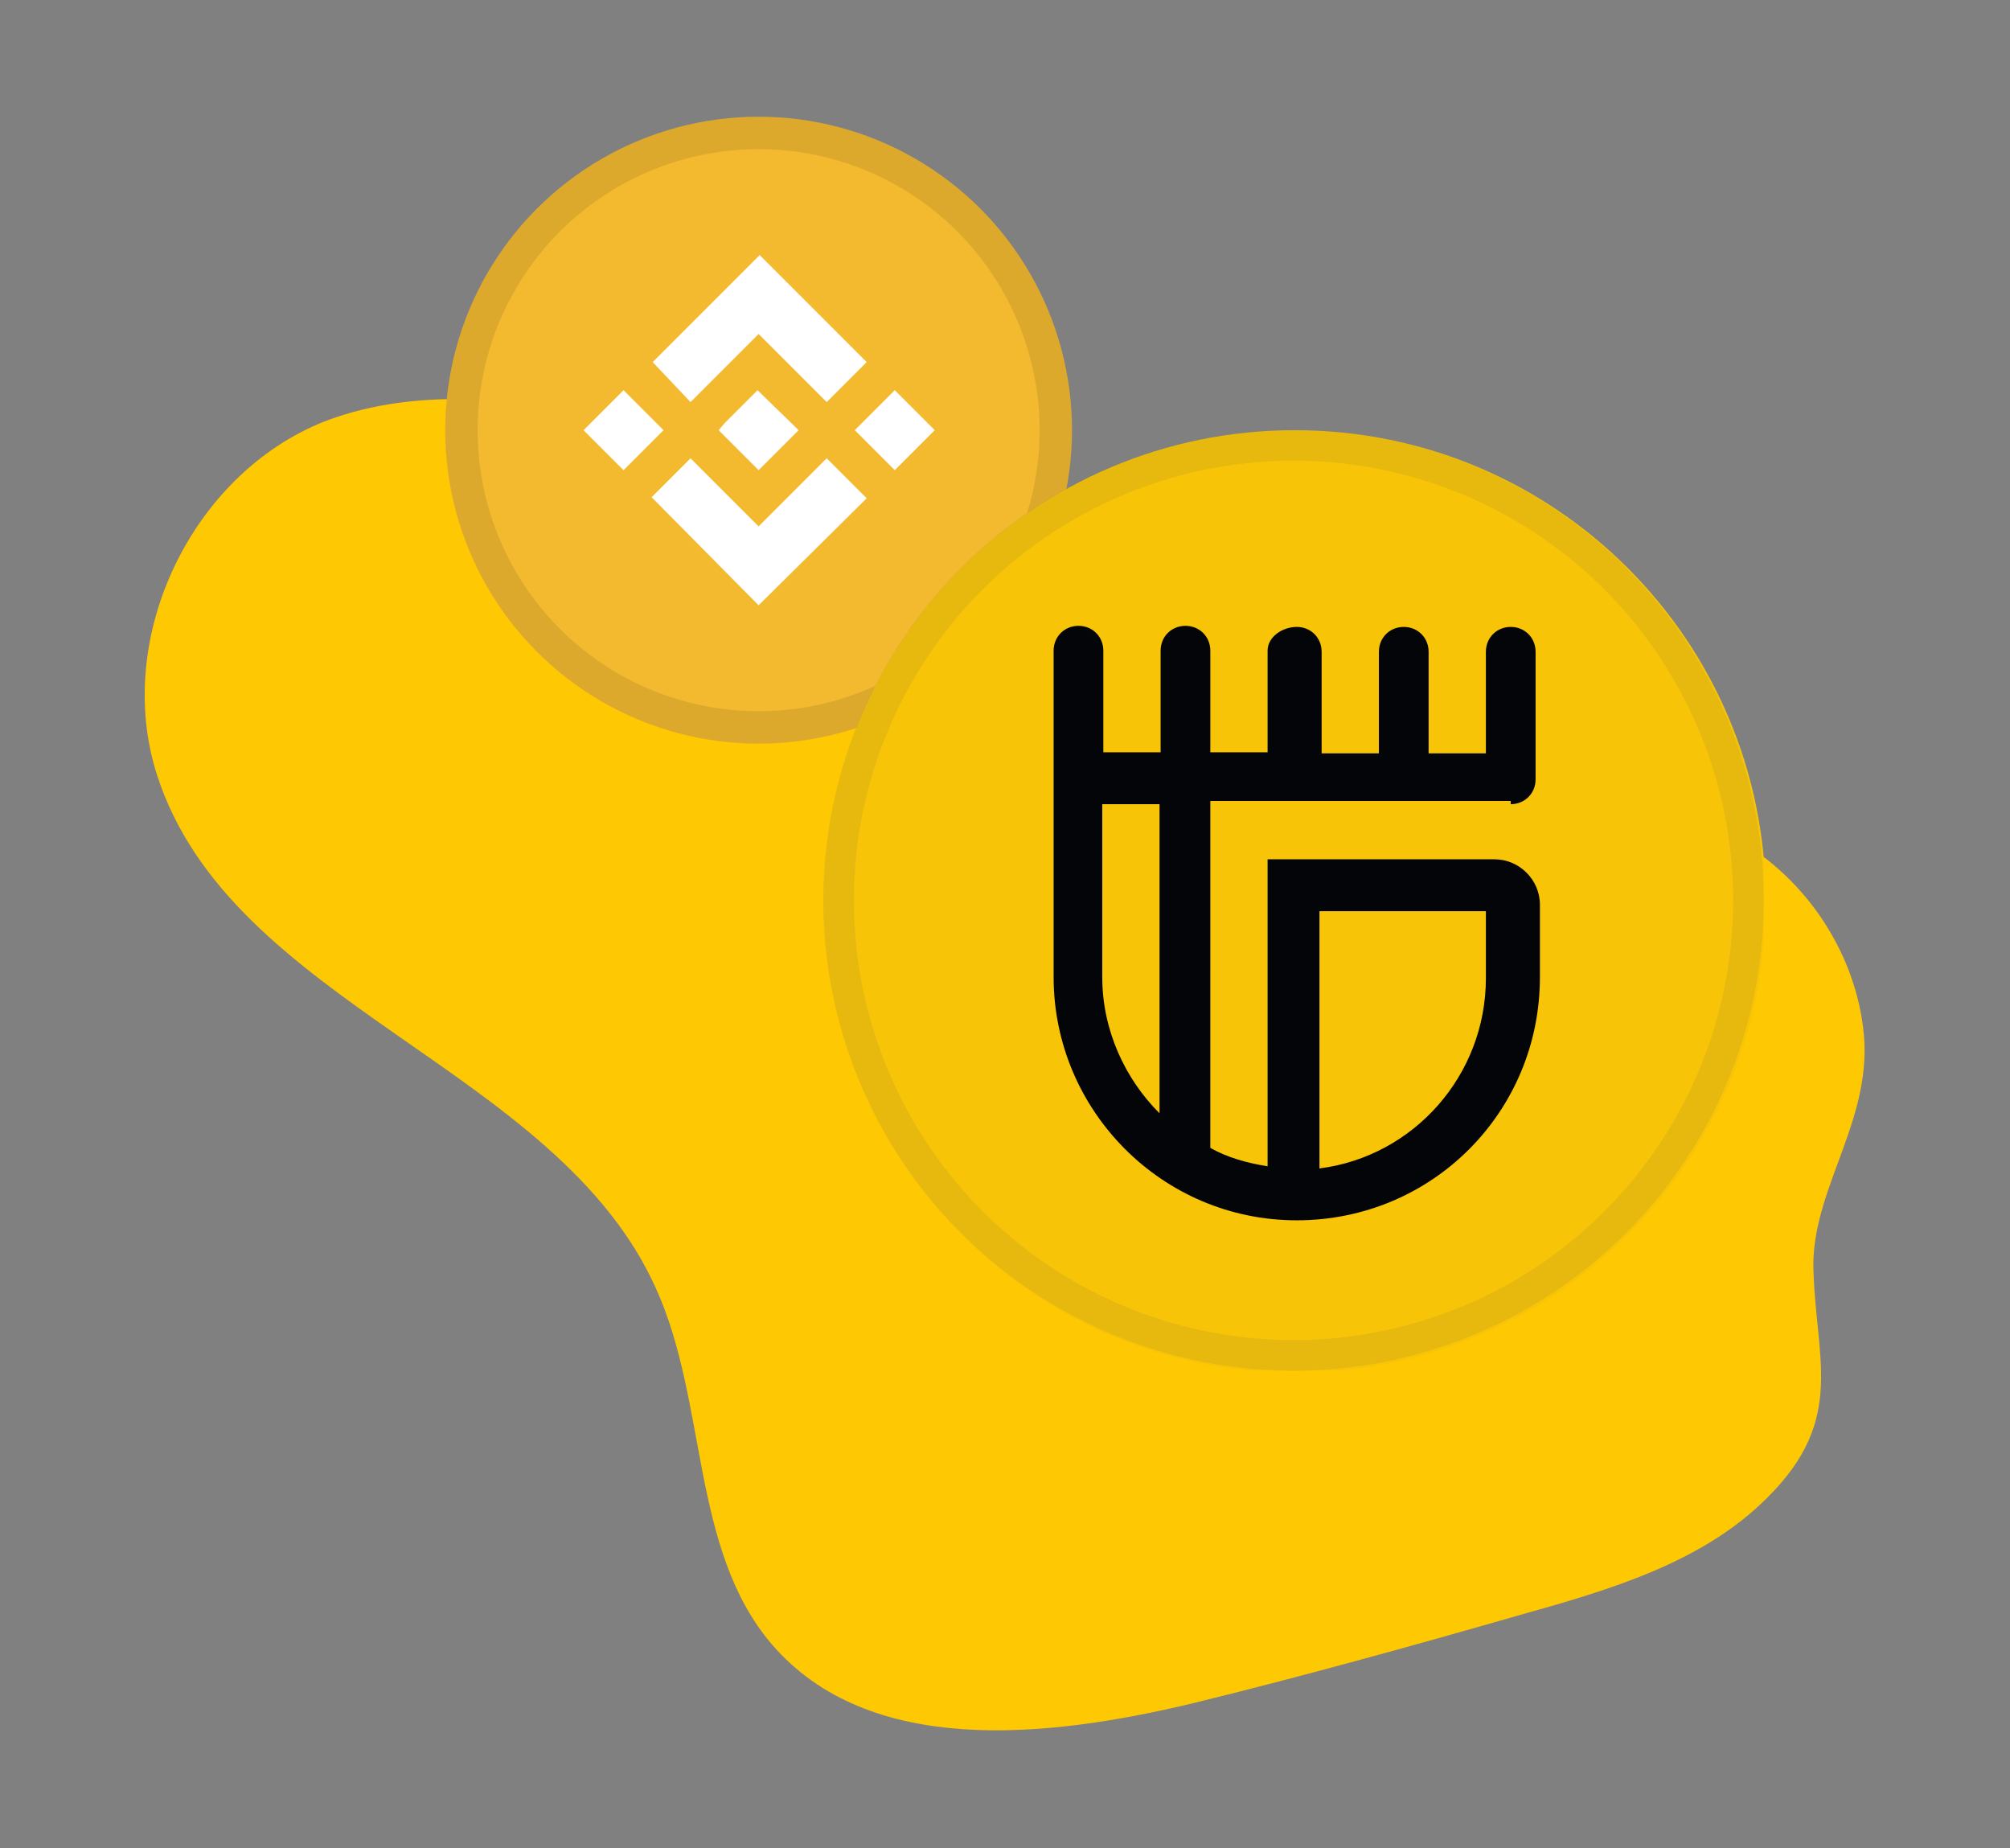 <?xml version="1.0" encoding="utf-8"?>
<!-- Generator: Adobe Illustrator 24.0.2, SVG Export Plug-In . SVG Version: 6.00 Build 0)  -->
<svg version="1.1" id="Layer_1" xmlns:v="https://vecta.io/nano"
	 xmlns="http://www.w3.org/2000/svg" xmlns:xlink="http://www.w3.org/1999/xlink" x="0px" y="0px" viewBox="0 0 186 171"
	 style="enable-background:new 0 0 186 171;" xml:space="preserve">
<rect x="0" y="0" width="186" height="171" fill="#808080" stroke="none"/>
<style type="text/css">
	.st0{fill:#FEC803;}
	.st1{fill:#F3BA2F;}
	.st2{opacity:0.1;fill:none;stroke:#191326;stroke-width:3;enable-background:new    ;}
	.st3{fill:#FFFFFF;}
	.st4{clip-path:url(#SVGID_2_);}
	.st5{fill:#F7C408;}
	.st6{fill:#030509;}
	.st7{opacity:0.1;fill:none;stroke:#565656;stroke-width:2.837;enable-background:new    ;}
</style>
<g>
	<path class="st0" d="M172.4,95c-1-7.8-6.2-14.9-13.3-18.2c-8.6-4-18.7-2.6-27.8-5.3c-11.8-3.5-20.4-13.3-30.9-19.8
		C88,44.1,73.2,41.4,58.8,38.8C49.2,37.1,39.1,35.5,30,39c-12.3,4.9-19.5,20-15.5,32.6c6.8,21.4,37,27.1,46.2,47.6
		c4.8,10.6,3.2,24.1,10.7,32.9c9,10.5,25.5,8.7,38.9,5.5c10.2-2.5,20.3-5.3,30.4-8.2c8.2-2.3,16.8-4.8,22.8-10.8
		c7.5-7.4,4.4-13.1,4.3-21.7C167.9,109.5,173.5,103.3,172.4,95z"/>
</g>
<circle class="st1" cx="70.2" cy="39.8" r="29"/>
<circle class="st2" cx="70.2" cy="39.8" r="27.5"/>
<g>
	<path class="st3" d="M63.9,37.2l6.3-6.3l6.3,6.3l3.7-3.7l-9.9-9.9l-9.9,9.9L63.9,37.2z M54,39.8l3.7-3.7l3.7,3.7l-3.7,3.7L54,39.8z
		 M63.9,42.4l6.3,6.3l6.3-6.3l3.7,3.7l-10,9.9l-9.9-10l0,0L63.9,42.4z M79.1,39.8l3.7-3.7l3.7,3.7l-3.7,3.7L79.1,39.8z M73.9,39.8
		L73.9,39.8L73.9,39.8l-3.7,3.7l-3.7-3.7l0,0l0,0l0.6-0.7l0.3-0.3l2.7-2.7L73.9,39.8L73.9,39.8z"/>
</g>
<g>
	<g>
		<defs>
			<rect id="SVGID_1_" x="76.2" y="39.8" width="87" height="87"/>
		</defs>
		<clipPath id="SVGID_2_">
			<use xlink:href="#SVGID_1_"  style="overflow:visible;"/>
		</clipPath>
		<g class="st4">
			<path class="st5" d="M119.8,127c24.1,0,43.6-19.5,43.6-43.6c0-24.1-19.5-43.6-43.6-43.6c-24.1,0-43.6,19.5-43.6,43.6
				C76.2,107.4,95.7,127,119.8,127z"/>
		</g>
	</g>
	<path class="st6" d="M139.8,74.4c1.3,0,2.3-1,2.3-2.3V60.3c0-1.3-1-2.3-2.3-2.3c-1.3,0-2.3,1-2.3,2.3v9.4h-5.3v-9.4
		c0-1.3-1-2.3-2.3-2.3c-1.3,0-2.3,1-2.3,2.3v9.4h-5.3v-9.4c0-1.3-1-2.3-2.3-2.3s-2.7,0.9-2.7,2.2v9.4H112v-9.4c0-1.3-1-2.3-2.3-2.3
		c-1.3,0-2.3,1-2.3,2.3v9.4h-5.3v-9.4c0-1.3-1-2.3-2.3-2.3c-1.3,0-2.3,1-2.3,2.3v30.2c0,12.3,10,22.5,22.5,22.5s22.5-10,22.5-22.5
		v-6.7c0-2.3-1.9-4.2-4.2-4.2h-21v28.4c-1.9-0.3-3.7-0.8-5.3-1.7V74.1h27.8V74.4z M122.1,84.3h15.4v6.2c0,9-6.7,16.5-15.4,17.6V84.3
		z M107.3,103c-3.2-3.2-5.3-7.7-5.3-12.6V74.4h5.3V103z"/>
</g>
<circle class="st7" cx="119.7" cy="83.3" r="42.1"/>
</svg>
